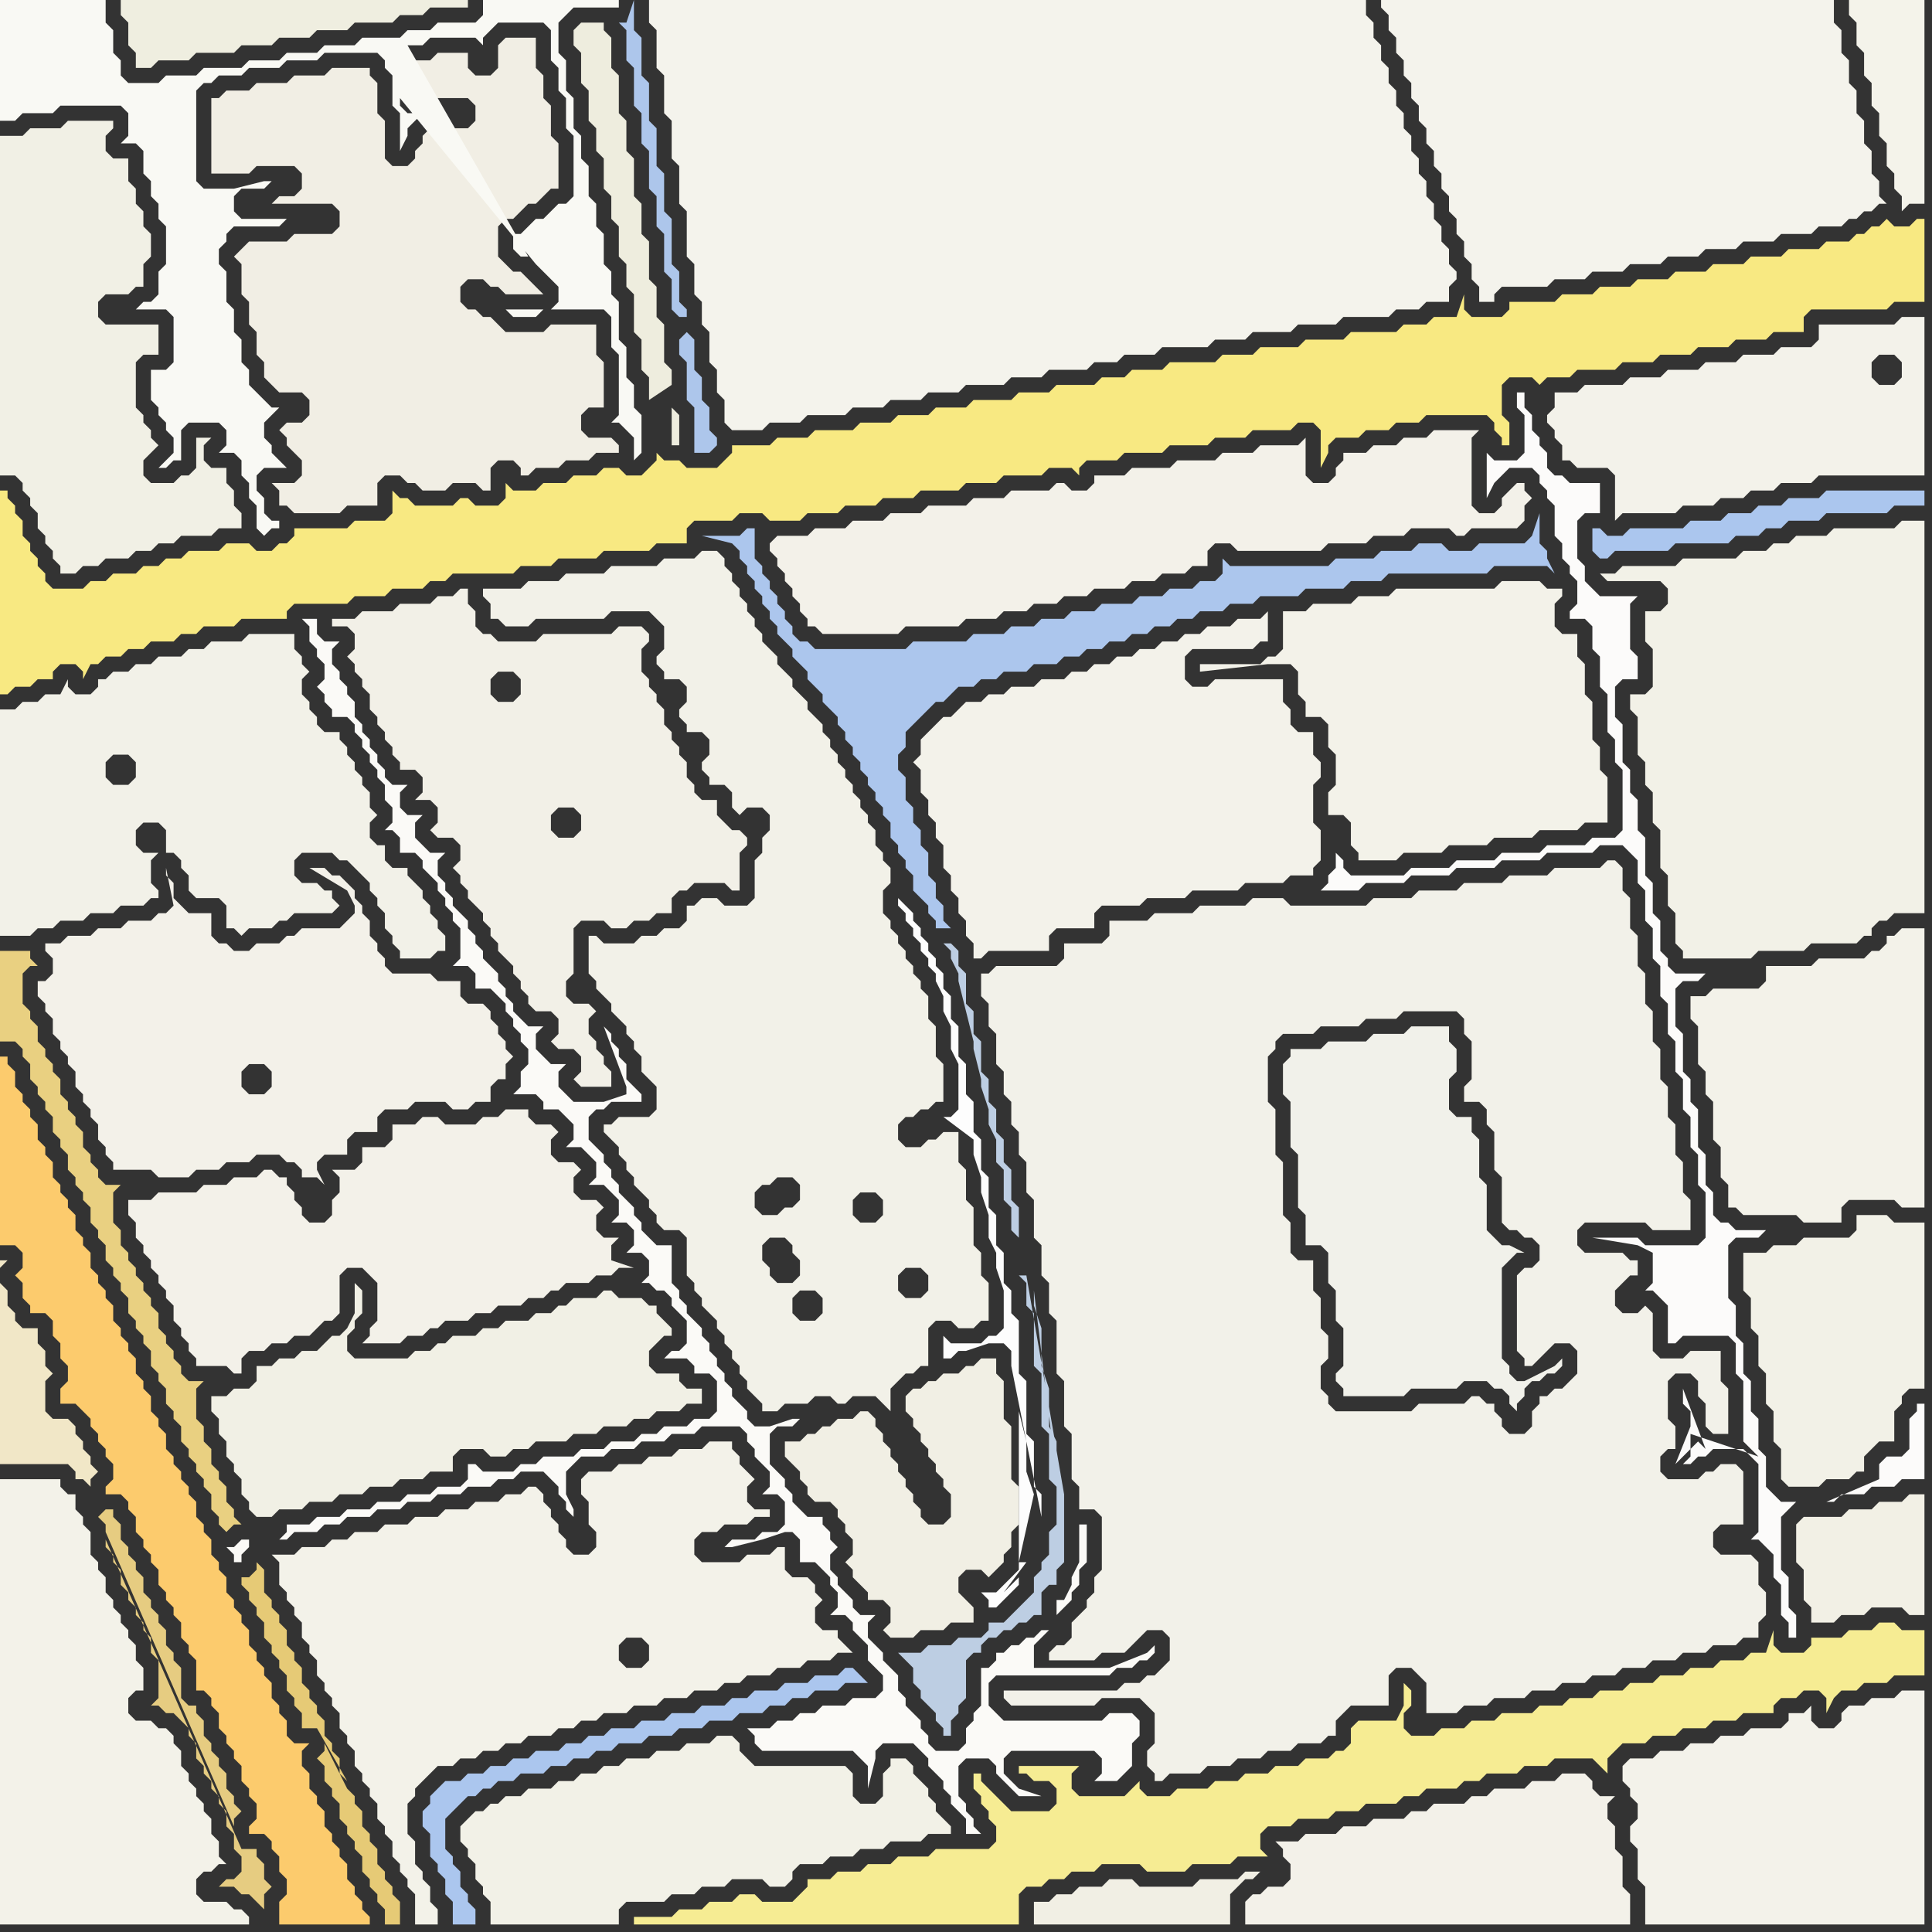 <svg width="256" height="256" xmlns="http://www.w3.org/2000/svg"><rect width="100%" height="100%" fill="#333333" stroke="none"/><script> 
var tempColor;
function hoverPath(evt){
obj = evt.target;
tempColor = obj.getAttribute("fill");
obj.setAttribute("fill","red");
//alert(tempColor);
//obj.setAttribute("stroke","red");}
function recoverPath(evt){
obj = evt.target;
obj.setAttribute("fill", tempColor);
//obj.setAttribute("stroke", tempColor);
}</script><path onmouseover="hoverPath(evt)" onmouseout="recoverPath(evt)" fill="rgb(243,242,233)" d="M  37,208l 0,2 1,1 0,1 1,1 0,1 1,1 0,2 1,1 0,1 1,1 0,2 1,1 0,1 1,1 0,1 1,1 0,2 1,1 0,1 1,1 0,2 1,1 0,1 1,1 0,1 1,1 0,2 1,1 0,1 1,1 0,2 1,1 0,1 1,1 0,1 1,1 0,4 3,0 0,-2 -1,-1 0,-2 -1,-1 0,-1 -1,-1 0,-3 -1,-1 0,-4 1,-1 0,-1 1,-1 1,-1 1,-1 2,0 1,-1 2,0 1,-1 2,0 1,-1 2,0 1,-1 3,0 1,-1 2,0 1,-1 2,0 1,-1 3,0 1,-1 3,0 1,-1 3,0 1,-1 3,0 1,-1 2,0 1,-1 3,0 1,-1 3,0 1,-1 3,0 1,-1 2,0 -1,-1 0,0 -1,-1 0,-1 -2,0 -1,-1 0,-2 1,-1 -1,-1 0,-1 -1,-1 -2,0 -1,-1 0,-3 -1,0 -1,1 -3,0 -1,1 -5,0 -1,-1 0,-2 1,-1 2,0 1,-1 3,0 1,-1 2,0 0,-1 -2,0 -1,-1 0,-2 1,-1 -1,-1 0,0 -1,-1 0,-1 -1,-1 0,-1 -3,0 -1,1 -3,0 -1,1 -3,0 -1,1 -3,0 -1,1 -3,0 -1,1 0,2 1,1 0,3 1,1 0,2 -1,1 -2,0 -1,-1 0,-1 -1,-1 0,-1 -1,-1 0,-1 -1,-1 0,-1 -1,-1 -1,0 -1,1 -2,0 -1,1 -3,0 -1,1 -3,0 -1,1 -3,0 -1,1 -3,0 -1,1 -3,0 -1,1 -2,0 -1,1 -3,0 -1,1 -3,0 1,1 0,1 48,13 -2,0 -1,-1 0,-2 1,-1 2,0 1,1 0,2 -1,1 -48,-13Z"/>
<path onmouseover="hoverPath(evt)" onmouseout="recoverPath(evt)" fill="rgb(243,241,233)" d="M  102,72l 0,1 1,1 0,1 1,1 0,1 1,1 0,1 1,1 0,1 1,1 0,1 1,0 1,1 10,0 1,-1 7,0 1,-1 4,0 1,-1 3,0 1,-1 3,0 1,-1 3,0 1,-1 4,0 1,-1 3,0 1,-1 3,0 1,-1 2,0 0,-2 1,-1 2,0 1,1 11,0 1,-1 5,0 1,-1 4,0 1,-1 5,0 1,1 1,0 1,-1 6,0 1,-1 0,-2 1,-1 -1,-1 0,-1 -1,0 -1,1 -1,1 0,1 -1,1 -2,0 -1,-1 0,-9 1,-1 -6,0 -1,1 -3,0 -1,1 -3,0 -1,1 -3,0 0,1 -1,1 0,1 -1,1 -2,0 -1,-1 0,-5 -1,1 -5,0 -1,1 -4,0 -1,1 -5,0 -1,1 -5,0 -1,1 -4,0 0,1 -1,1 -2,0 -1,-1 -1,0 -1,1 -5,0 -1,1 -4,0 -1,1 -5,0 -1,1 -4,0 -1,1 -4,0 -1,1 -4,0 -1,1 -4,0 -1,1Z"/>
<path onmouseover="hoverPath(evt)" onmouseout="recoverPath(evt)" fill="rgb(243,242,234)" d="M  124,96l 0,0 -1,1 -1,1 0,2 -1,1 1,1 0,3 1,1 0,2 1,1 0,2 1,1 0,3 1,1 0,2 1,1 0,2 1,1 0,2 1,1 0,2 1,0 1,-1 8,0 0,-2 1,-1 5,0 0,-2 1,-1 5,0 1,-1 5,0 1,-1 6,0 1,-1 5,0 1,-1 3,0 0,-1 1,-1 0,-4 -1,-1 0,-5 1,-1 0,-2 -1,-1 0,-3 -2,0 -1,-1 0,-2 -1,-1 0,-3 -9,0 -1,1 -2,0 -1,-1 0,-3 1,-1 8,0 1,-1 1,0 0,-4 -1,1 -3,0 -1,1 -3,0 -1,1 -2,0 -1,1 -2,0 -1,1 -2,0 -1,1 -2,0 -1,1 -2,0 -1,1 -2,0 -1,1 -3,0 -1,1 -3,0 -1,1 -2,0 -1,1 -2,0 -1,1 -1,1 -1,0 -1,1Z"/>
<path onmouseover="hoverPath(evt)" onmouseout="recoverPath(evt)" fill="rgb(242,241,233)" d="M  151,223l -2,0 -1,1 -15,0 0,1 1,1 11,0 1,-1 5,0 1,1 1,1 0,4 -1,1 0,2 1,1 0,1 1,0 1,-1 4,0 1,-1 3,0 1,-1 3,0 1,-1 3,0 1,-1 3,0 1,-1 1,0 0,-2 1,-1 1,-1 5,0 0,-4 1,-1 2,0 1,1 1,1 0,4 4,0 1,-1 3,0 1,-1 4,0 1,-1 3,0 1,-1 3,0 1,-1 3,0 1,-1 3,0 1,-1 3,0 1,-1 3,0 1,-1 3,0 1,-1 2,0 0,-2 1,-1 0,-3 -1,-1 0,-3 -1,-1 -4,0 -1,-1 0,-2 1,-1 3,0 0,-7 -1,-1 -2,0 -1,1 -1,0 -1,1 -4,0 -1,-1 0,-2 1,-1 1,0 0,-3 -1,-1 0,-5 1,-1 2,0 1,1 0,2 1,1 0,3 1,1 2,0 0,-6 -1,-1 0,-4 -4,0 -1,1 -3,0 -1,-1 0,-5 -1,-1 -1,1 -2,0 -1,-1 0,-2 1,-1 1,-1 1,0 0,-2 -1,0 -1,-1 -5,0 -1,-1 0,-2 1,-1 8,0 1,1 5,0 0,-4 -1,-1 0,-4 -1,-1 0,-4 -1,-1 0,-4 -1,-1 0,-4 -1,-1 0,-4 -1,-1 0,-4 -1,-1 0,-4 -1,-1 0,-4 -1,-1 0,-3 -1,-1 -1,0 -1,1 -6,0 -1,1 -5,0 -1,1 -5,0 -1,1 -5,0 -1,1 -5,0 -1,1 -10,0 -1,-1 -4,0 -1,1 -6,0 -1,1 -5,0 -1,1 -5,0 0,2 -1,1 -5,0 0,2 -1,1 -8,0 -1,1 -1,0 0,3 1,1 0,3 1,1 0,4 1,1 0,3 1,1 0,3 1,1 0,3 1,1 0,4 1,1 0,5 1,1 0,4 1,1 0,4 1,1 0,7 1,1 0,6 1,1 0,6 1,1 0,3 2,0 1,1 0,7 -1,1 0,2 -1,1 0,1 -1,1 -1,1 0,2 -1,1 -1,0 -1,1 0,1 6,0 1,-1 3,0 1,-1 1,-1 1,-1 2,0 1,1 0,3 -1,1 -1,1 -1,0 -1,1 38,5 0,0 -38,-5 53,-58 0,2 -1,1 -1,0 -1,1 0,10 1,1 0,1 1,0 1,-1 0,0 1,-1 1,-1 2,0 1,1 0,3 -1,1 -1,1 -1,0 -1,1 -1,0 0,1 -1,1 0,2 -1,1 -2,0 -1,-1 0,-1 -1,-1 0,-1 -1,0 -1,-1 -1,0 -1,1 -6,0 -1,1 -10,0 -1,-1 0,-1 -1,-1 0,-3 1,-1 0,-3 -1,-1 0,-4 -1,-1 0,-4 -2,0 -1,-1 0,-4 -1,-1 0,-7 -1,-1 0,-6 -1,-1 0,-6 1,-1 0,-1 1,-1 4,0 1,-1 5,0 1,-1 4,0 1,-1 7,0 1,1 0,2 1,1 0,5 -1,1 0,2 2,0 1,1 0,2 1,1 0,5 1,1 0,6 1,1 1,0 1,1 1,0 1,1 -53,58Z"/>
<path onmouseover="hoverPath(evt)" onmouseout="recoverPath(evt)" fill="rgb(171,198,238)" d="M  211,72l 0,1 1,1 1,0 1,-1 7,0 1,-1 7,0 1,-1 3,0 1,-1 2,0 1,-1 4,0 1,-1 8,0 1,-1 4,0 0,-2 -13,0 -1,1 -4,0 -1,1 -3,0 -1,1 -3,0 -1,1 -4,0 -1,1 -7,0 -1,1 -2,0 -1,-1 -1,0Z"/>
<path onmouseover="hoverPath(evt)" onmouseout="recoverPath(evt)" fill="rgb(242,241,231)" d="M  231,168l 0,3 1,1 0,4 1,1 0,4 1,1 0,4 1,1 0,4 1,1 0,4 1,1 4,0 1,-1 3,0 1,-1 1,0 0,-2 1,-1 1,-1 2,0 0,-4 1,-1 0,-1 1,-1 2,0 0,-22 -4,0 -1,-1 -4,0 0,2 -1,1 -6,0 -1,1 -3,0 -1,1 -3,0Z"/>
<path onmouseover="hoverPath(evt)" onmouseout="recoverPath(evt)" fill="rgb(242,241,232)" d="M  16,89l -1,0 -1,1 -1,0 0,1 -1,1 -2,0 -1,-1 0,-1 -1,2 -2,0 -1,1 -2,0 -1,1 -2,0 0,30 4,0 1,-1 2,0 1,-1 3,0 1,-1 3,0 1,-1 3,0 1,-1 1,0 0,-1 -1,-1 0,-3 1,-1 -2,0 -1,-1 0,-2 1,-1 2,0 1,1 0,3 1,0 1,1 0,1 1,1 0,2 1,1 3,0 1,1 0,3 1,0 1,1 1,-1 3,0 1,-1 1,0 1,-1 5,0 1,-1 -1,-1 0,-1 -1,0 -1,-1 -2,0 -1,-1 0,-2 1,-1 4,0 1,1 1,0 1,1 1,1 1,1 0,1 1,1 0,1 1,1 0,2 1,1 0,1 1,1 0,1 4,0 1,-1 1,0 0,-2 -1,-1 0,-1 -1,-1 0,-1 -1,-1 0,-1 -1,-1 -1,-1 0,-1 -2,0 -1,-1 0,-2 -1,0 -1,-1 0,-2 1,-1 -1,-1 0,-2 -1,-1 0,-1 -1,-1 0,-1 -1,-1 0,-1 -1,-1 0,-1 -2,0 -1,-1 0,-1 -1,-1 0,-1 -1,-1 0,-2 1,-1 -1,-1 0,-1 -1,-1 0,-2 -6,0 -1,1 -4,0 -1,1 -2,0 -1,1 -3,0 -1,1 -2,0 -1,1 -1,0 1,15 -2,0 -1,-1 0,-2 1,-1 2,0 1,1 0,2 -1,1 -1,-15Z"/>
<path onmouseover="hoverPath(evt)" onmouseout="recoverPath(evt)" fill="rgb(242,241,231)" d="M  62,241l 0,0 -1,1 0,2 1,1 0,1 1,1 0,2 1,1 0,1 1,1 0,3 17,0 0,-2 1,-1 5,0 1,-1 3,0 1,-1 3,0 1,-1 4,0 1,1 2,0 1,-1 0,-1 1,-1 3,0 1,-1 3,0 1,-1 3,0 1,-1 4,0 1,-1 3,0 0,-1 -1,-1 0,0 -1,-1 0,-1 -1,-1 0,-1 -1,-1 -1,-1 0,-1 -1,-1 -2,0 0,1 -1,1 0,3 -1,1 -2,0 -1,-1 0,-3 -1,-1 -12,0 -1,-1 -1,-1 0,-1 -1,-1 -2,0 -1,1 -3,0 -1,1 -3,0 -1,1 -3,0 -1,1 -2,0 -1,1 -2,0 -1,1 -2,0 -1,1 -3,0 -1,1 -2,0 -1,1 -1,0 -1,1 -1,0 -1,1Z"/>
<path onmouseover="hoverPath(evt)" onmouseout="recoverPath(evt)" fill="rgb(243,242,233)" d="M  173,81l -3,0 0,5 -1,1 -1,0 -1,1 -8,0 0,1 9,-1 3,0 1,1 0,3 1,1 0,2 2,0 1,1 0,3 1,1 0,4 -1,1 0,3 2,0 1,1 0,3 1,1 0,1 5,0 1,-1 5,0 1,-1 5,0 1,-1 5,0 1,-1 5,0 1,-1 3,0 0,-6 -1,-1 0,-3 -1,-1 0,-5 -1,-1 0,-4 -1,-1 0,-3 -2,0 -1,-1 0,-3 1,-1 0,-1 -2,0 -1,-1 -5,0 -1,1 -13,0 -1,1 -4,0 -1,1 -5,0 -1,1Z"/>
<path onmouseover="hoverPath(evt)" onmouseout="recoverPath(evt)" fill="rgb(241,241,234)" d="M  171,146l 0,6 1,1 0,7 1,1 0,4 2,0 1,1 0,4 1,1 0,4 1,1 0,5 -1,1 0,1 1,1 0,1 8,0 1,-1 6,0 1,-1 3,0 1,1 1,0 1,1 0,1 1,1 0,-1 1,-1 0,-1 1,-1 1,0 1,-1 1,0 1,-1 0,-1 -1,1 -4,2 -1,0 -1,-1 0,-1 -1,-1 0,-12 1,-1 1,-1 1,0 -2,-1 -1,0 -1,-1 -1,-1 0,-6 -1,-1 0,-5 -1,-1 0,-2 -2,0 -1,-1 0,-4 1,-1 0,-3 -1,-1 0,-2 -5,0 -1,1 -4,0 -1,1 -5,0 -1,1 -4,0 0,1 -1,1 0,4 1,1Z"/>
<path onmouseover="hoverPath(evt)" onmouseout="recoverPath(evt)" fill="rgb(244,243,236)" d="M  188,0l -5,0 0,1 1,1 0,2 1,1 0,2 1,1 0,2 1,1 0,2 1,1 0,2 1,1 0,2 1,1 0,2 1,1 0,2 1,1 0,2 1,1 0,2 1,1 0,2 1,1 0,2 1,1 0,2 2,0 0,-1 1,-1 6,0 1,-1 4,0 1,-1 4,0 1,-1 4,0 1,-1 4,0 1,-1 4,0 1,-1 4,0 1,-1 4,0 1,-1 3,0 1,-1 1,0 1,-1 1,0 1,-1 1,0 -1,-1 0,-2 -1,-1 0,-3 -1,-1 0,-3 -1,-1 0,-3 -1,-1 0,-3 -1,-1 0,-3 -1,-1 0,-3Z"/>
<path onmouseover="hoverPath(evt)" onmouseout="recoverPath(evt)" fill="rgb(243,241,233)" d="M  5,130l 0,2 1,1 0,1 1,1 0,2 1,1 0,1 1,1 0,1 1,1 0,2 1,1 0,1 1,1 0,1 1,1 0,2 1,1 0,1 1,1 0,1 5,0 1,1 4,0 1,-1 3,0 1,-1 3,0 1,-1 3,0 1,1 1,0 1,1 0,1 2,0 1,1 -1,-2 0,-1 1,-1 3,0 0,-2 1,-1 3,0 0,-2 1,-1 3,0 1,-1 4,0 1,1 2,0 1,-1 2,0 0,-2 1,-1 1,0 0,-2 1,-1 -1,-1 0,-1 -1,-1 0,-1 -1,-1 0,-1 -1,-1 -2,0 -1,-1 0,-2 -3,0 -1,-1 -5,0 -1,-1 0,-1 -1,-1 0,-1 -1,-1 0,-2 -1,-1 0,-1 -1,-1 0,-1 -1,-1 -1,-1 -1,0 -1,-1 -2,0 5,3 1,2 0,1 -1,1 -1,1 -5,0 -1,1 -1,0 -1,1 -3,0 -1,1 -2,0 -1,-1 -1,0 -1,-1 0,-3 -3,0 -1,-1 -1,-1 0,-2 -1,-1 0,-1 1,5 -1,1 -1,0 -1,1 -3,0 -1,1 -3,0 -1,1 -3,0 -1,1 -2,0 0,1 1,1 0,2 -1,1 -1,0 30,15 -2,0 -1,-1 0,-2 1,-1 2,0 1,1 0,2 -1,1 -30,-15Z"/>
<path onmouseover="hoverPath(evt)" onmouseout="recoverPath(evt)" fill="rgb(241,238,228)" d="M  32,33l 0,0 -1,1 1,1 0,4 1,1 0,3 1,1 0,3 1,1 0,2 1,1 1,1 3,0 1,1 0,2 -1,1 -2,0 -1,1 1,1 0,1 1,1 1,1 0,2 -1,1 -3,0 1,1 0,2 1,0 1,1 6,0 1,-1 4,0 0,-3 1,-1 2,0 1,1 1,0 1,1 3,0 1,-1 3,0 1,1 1,0 0,-3 1,-1 2,0 1,1 0,1 1,0 1,-1 3,0 1,-1 3,0 1,-1 3,0 0,-1 -1,-1 -3,0 -1,-1 0,-2 1,-1 2,0 0,-6 -1,-1 0,-4 -6,0 -1,1 -5,0 -1,-1 -1,-1 -1,0 -1,-1 -1,0 -1,-1 0,-2 1,-1 2,0 1,1 1,0 1,1 5,0 -1,-1 0,0 -1,-1 -1,-1 -1,0 -1,-1 -1,-1 0,-4 1,-1 1,0 1,-1 1,-1 1,0 1,-1 1,-1 1,0 0,-6 -1,-1 0,-4 -1,-1 0,-3 -1,-1 0,-4 -4,0 -1,1 0,3 -1,1 -2,0 -1,-1 0,-2 -4,0 -1,1 -2,0 -1,1 0,2 1,1 0,1 7,0 1,1 0,2 -1,1 -5,0 -1,1 0,1 -1,1 0,1 -1,1 -2,0 -1,-1 0,-5 -1,-1 0,-4 -1,-1 0,-1 -5,0 -1,1 -4,0 -1,1 -4,0 -1,1 -3,0 -1,1 -1,0 0,10 5,0 1,-1 5,0 1,1 0,2 -1,1 -2,0 -1,1 8,0 1,1 0,2 -1,1 -5,0 -1,1 -5,0 -1,1Z"/>
<path onmouseover="hoverPath(evt)" onmouseout="recoverPath(evt)" fill="rgb(242,240,231)" d="M  46,82l -2,0 0,1 2,0 1,1 0,2 -1,1 1,1 0,1 1,1 0,1 1,1 0,2 1,1 0,1 1,1 0,1 1,1 0,1 1,1 0,1 2,0 1,1 0,2 -1,1 2,0 1,1 0,2 -1,1 1,1 2,0 1,1 0,2 -1,1 1,1 0,1 1,1 0,1 1,1 1,1 0,1 1,1 0,1 1,1 0,1 1,1 1,1 0,1 1,1 0,1 1,1 0,1 1,1 2,0 1,1 0,2 -1,1 1,1 2,0 1,1 0,2 -1,1 1,1 4,0 0,-2 -1,-1 0,-1 -1,-1 0,-1 -1,-1 0,-2 1,-1 -1,-1 -2,0 -1,-1 0,-2 1,-1 0,-6 1,-1 3,0 1,1 2,0 1,-1 2,0 1,-1 2,0 0,-2 1,-1 1,0 1,-1 4,0 1,1 1,0 0,-5 1,-1 0,-1 -1,-1 -1,0 -1,-1 -1,-1 0,-2 -2,0 -1,-1 0,-1 -1,-1 0,-2 -1,-1 0,-1 -1,-1 0,-1 -1,-1 0,-2 -1,-1 0,-1 -1,-1 0,-1 -1,-1 0,-3 1,-1 0,-1 -1,-1 -3,0 -1,1 -9,0 -1,1 -5,0 -1,-1 -1,0 -1,-1 0,-2 -1,-1 0,-2 -1,0 -1,1 -2,0 -1,1 -4,0 -1,1 -4,0 -1,1 -1,0 22,7 1,1 0,2 -1,1 -2,0 -1,-1 0,-2 1,-1 2,0 -22,-7 28,29 -1,-1 0,-2 1,-1 2,0 1,1 0,2 -1,1 -2,0 -28,-29Z"/>
<path onmouseover="hoverPath(evt)" onmouseout="recoverPath(evt)" fill="rgb(239,238,224)" d="M  55,2l 1,0 1,-1 5,0 0,-1 -46,0 0,2 1,1 0,3 1,1 0,2 2,0 1,-1 4,0 1,-1 5,0 1,-1 4,0 1,-1 4,0 1,-1 4,0 1,-1 5,0 1,-1Z"/>
<path onmouseover="hoverPath(evt)" onmouseout="recoverPath(evt)" fill="rgb(242,241,232)" d="M  83,154l 0,1 1,1 0,1 1,1 1,1 0,1 1,1 0,1 1,1 2,0 1,1 0,5 1,1 0,1 1,1 0,1 1,1 1,1 0,1 1,1 0,1 1,1 0,1 1,1 0,1 1,1 0,1 1,1 1,1 0,1 2,0 1,-1 3,0 1,-1 2,0 1,1 1,0 1,-1 3,0 1,1 1,1 0,-3 1,-1 1,-1 1,0 1,-1 1,0 0,-5 1,-1 2,0 1,1 2,0 1,-1 1,0 0,-5 -1,-1 0,-3 -1,-1 0,-5 -1,-1 0,-4 -1,-1 0,-4 -2,0 -1,1 -1,0 -1,1 -2,0 -1,-1 0,-2 1,-1 1,0 1,-1 1,0 1,-1 1,0 0,-5 -1,-1 0,-4 -1,-1 0,-3 -1,-1 0,-1 -1,-1 0,-1 -1,-1 0,-1 -1,-1 0,-1 -1,-1 0,-1 -1,-1 0,-3 1,-1 0,-2 -1,-1 0,-1 -1,-1 0,-2 -1,-1 0,-1 -1,-1 0,-1 -1,-1 0,-1 -1,-1 0,-1 -1,-1 0,-1 -1,-1 0,-1 -1,-1 0,-1 -1,-1 -1,-1 0,-1 -1,-1 -1,-1 0,-1 -1,-1 -1,-1 0,-1 -1,-1 -1,-1 0,-1 -1,-1 0,-1 -1,-1 0,-1 -1,-1 0,-1 -1,-1 0,-1 -1,-1 0,-1 -1,-1 -2,0 -1,1 -4,0 -1,1 -6,0 -1,1 -5,0 -1,1 -4,0 -1,1 -5,0 0,1 1,1 0,2 1,0 1,1 3,0 1,-1 9,0 1,-1 5,0 1,1 1,1 0,3 -1,1 0,1 1,1 0,1 2,0 1,1 0,2 -1,1 0,1 1,1 0,1 2,0 1,1 0,2 -1,1 0,1 1,1 0,1 2,0 1,1 0,2 1,1 1,-1 2,0 1,1 0,2 -1,1 0,2 -1,1 0,5 -1,1 -3,0 -1,-1 -2,0 -1,1 -1,0 0,2 -1,1 -2,0 -1,1 -2,0 -1,1 -4,0 -1,-1 -1,0 0,5 1,1 0,1 1,1 1,1 0,1 1,1 1,1 0,1 1,1 0,1 1,1 0,2 1,1 1,1 0,3 -1,1 -4,0 -1,1 -1,0 0,1 1,1 0,0 1,1 0,1 1,1 39,18 -2,0 -1,-1 0,-2 1,-1 2,0 1,1 0,2 -1,1 -39,-18 33,4 1,1 0,2 -1,1 -2,0 -1,-1 0,-2 1,-1 2,0 -33,-4 22,20 0,-2 1,-1 2,0 1,1 0,2 -1,1 -2,0 -1,-1 -22,-20 22,16 -2,0 -1,-1 0,-1 -1,-1 0,-2 1,-1 2,0 1,1 0,1 1,1 0,2 -1,1 -22,-16 20,7 -2,0 -1,-1 0,-2 1,-1 1,0 1,-1 2,0 1,1 0,2 -1,1 -1,0 -1,1 -20,-7Z"/>
<path onmouseover="hoverPath(evt)" onmouseout="recoverPath(evt)" fill="rgb(243,242,234)" d="M  218,250l 0,5 37,0 0,-31 -3,0 -1,1 -3,0 -1,1 -2,0 -1,1 0,1 -1,1 -2,0 -1,-1 0,-2 -1,1 -2,0 0,1 -1,1 -4,0 -1,1 -3,0 -1,1 -3,0 -1,1 -3,0 -1,1 -3,0 -1,1 0,2 1,1 0,1 1,1 0,2 -1,1 0,2 1,1 0,4 1,1Z"/>
<path onmouseover="hoverPath(evt)" onmouseout="recoverPath(evt)" fill="rgb(248,233,130)" d="M  0,83l 0,9 1,0 1,-1 2,0 1,-1 2,0 0,-1 1,-1 2,0 1,1 0,1 1,-2 1,0 1,-1 2,0 1,-1 2,0 1,-1 3,0 1,-1 2,0 1,-1 4,0 1,-1 6,0 0,-1 1,-1 7,0 1,-1 4,0 1,-1 4,0 1,-1 2,0 1,-1 8,0 1,-1 4,0 1,-1 5,0 1,-1 6,0 1,-1 4,0 0,-2 1,-1 5,0 1,-1 3,0 1,1 4,0 1,-1 4,0 1,-1 4,0 1,-1 4,0 1,-1 5,0 1,-1 4,0 1,-1 5,0 1,-1 3,0 1,1 0,-1 1,-1 4,0 1,-1 5,0 1,-1 5,0 1,-1 4,0 1,-1 5,0 1,-1 2,0 1,1 0,5 1,-2 0,-1 1,-1 3,0 1,-1 3,0 1,-1 3,0 1,-1 8,0 1,1 0,1 1,1 0,1 1,0 0,-3 -1,-1 0,-4 1,-1 3,0 1,1 0,0 1,-1 3,0 1,-1 5,0 1,-1 4,0 1,-1 4,0 1,-1 4,0 1,-1 4,0 1,-1 4,0 0,-2 1,-1 10,0 1,-1 4,0 0,-11 -1,0 -1,1 -2,0 -1,-1 -1,1 -1,0 -1,1 -1,0 -1,1 -3,0 -1,1 -4,0 -1,1 -4,0 -1,1 -4,0 -1,1 -4,0 -1,1 -4,0 -1,1 -4,0 -1,1 -4,0 -1,1 -6,0 0,1 -1,1 -4,0 -1,-1 0,-2 -1,3 -3,0 -1,1 -3,0 -1,1 -6,0 -1,1 -5,0 -1,1 -5,0 -1,1 -4,0 -1,1 -6,0 -1,1 -4,0 -1,1 -3,0 -1,1 -5,0 -1,1 -4,0 -1,1 -5,0 -1,1 -4,0 -1,1 -4,0 -1,1 -4,0 -1,1 -5,0 -1,1 -4,0 -1,1 -5,0 0,1 -2,2 -4,0 -1,-1 -2,0 -1,-1 0,1 -2,2 -2,0 -1,-1 -2,0 -1,1 -3,0 -1,1 -3,0 -1,1 -3,0 -1,-1 0,2 -1,1 -3,0 -1,-1 -1,0 -1,1 -5,0 -1,-1 -1,0 -1,-1 0,3 -1,1 -4,0 -1,1 -7,0 0,1 -1,1 -1,0 -1,1 -2,0 -1,-1 -3,0 -1,1 -4,0 -1,1 -2,0 -1,1 -2,0 -1,1 -3,0 -1,1 -2,0 -1,1 -4,0 -1,-1 0,-1 -1,-1 0,-1 -1,-1 0,-1 -1,-1 0,-2 -1,-1 0,-1 -1,-1 0,-1 -1,0Z"/>
<path onmouseover="hoverPath(evt)" onmouseout="recoverPath(evt)" fill="rgb(241,240,229)" d="M  28,187l 1,1 0,2 1,1 0,2 1,1 0,1 1,1 0,2 1,1 0,1 1,1 2,0 1,-1 3,0 1,-1 3,0 1,-1 3,0 1,-1 3,0 1,-1 3,0 1,-1 3,0 0,-2 1,-1 3,0 1,1 2,0 1,-1 2,0 1,-1 4,0 1,-1 3,0 1,-1 3,0 1,-1 2,0 1,-1 3,0 1,-1 2,0 0,-2 -2,0 -1,-1 0,-1 -3,0 -1,-1 0,-2 1,-1 1,-1 1,0 0,-1 -1,-1 0,0 -1,-1 0,-1 -1,0 -1,-1 -3,0 -1,-1 -1,0 -1,1 -3,0 -1,1 -1,0 -1,1 -2,0 -1,1 -3,0 -1,1 -2,0 -1,1 -3,0 -1,1 -1,0 -1,1 -2,0 -1,1 -7,0 -1,-1 0,-2 1,-1 0,-1 1,-1 0,-3 -1,-1 0,4 -1,2 -1,1 -1,0 -1,1 -1,1 -2,0 -1,1 -2,0 -1,1 -2,0 0,2 -1,1 -2,0 -1,1 -2,0Z"/>
<path onmouseover="hoverPath(evt)" onmouseout="recoverPath(evt)" fill="rgb(243,241,233)" d="M  45,155l -1,0 1,1 0,2 -1,1 0,2 -1,1 -2,0 -1,-1 0,-1 -1,-1 0,-1 -1,-1 0,-1 -1,0 -1,-1 -1,0 -1,1 -3,0 -1,1 -3,0 -1,1 -5,0 -1,1 -3,0 0,2 1,1 0,2 1,1 0,1 1,1 0,1 1,1 0,1 1,1 0,1 1,1 0,2 1,1 0,1 1,1 0,1 1,1 0,1 4,0 1,1 1,0 0,-2 1,-1 2,0 1,-1 2,0 1,-1 2,0 1,-1 1,-1 1,0 1,-1 0,-5 1,-1 2,0 1,1 1,1 0,5 -1,1 0,1 -1,1 5,0 1,-1 2,0 1,-1 1,0 1,-1 3,0 1,-1 2,0 1,-1 3,0 1,-1 2,0 1,-1 1,0 1,-1 3,0 1,-1 2,0 1,-1 2,0 -3,-1 0,-2 1,-1 -2,0 -1,-1 0,-2 1,-1 -1,-1 -2,0 -1,-1 0,-2 1,-1 -1,-1 -2,0 -1,-1 0,-2 1,-1 -1,-1 -2,0 -1,-1 0,-1 -3,0 -1,1 -2,0 -1,1 -4,0 -1,-1 -2,0 -1,1 -3,0 0,2 -1,1 -3,0 0,2 -1,1Z"/>
<path onmouseover="hoverPath(evt)" onmouseout="recoverPath(evt)" fill="rgb(249,249,244)" d="M  71,35l 0,0 1,1 1,1 1,1 0,2 -1,1 7,0 1,1 0,4 1,1 0,8 -1,1 1,0 1,1 1,1 0,3 1,-1 0,-5 -1,-1 0,-3 -1,-1 0,-4 -1,-1 0,-5 -1,-1 0,-3 -1,-1 0,-4 -1,-1 0,-3 -1,-1 0,-4 -1,-1 0,-3 -1,-1 0,-4 -1,-1 0,-4 -1,-1 0,-4 1,-1 1,-1 6,0 0,-1 -18,0 0,2 -1,1 -5,0 -1,1 -3,0 -1,1 -5,0 -1,1 -4,0 -1,1 -4,0 -1,1 -4,0 -1,1 -5,0 -1,1 -4,0 -1,1 -4,0 -1,-1 0,-2 -1,-1 0,-3 -1,-1 0,-3 -14,0 0,16 2,0 1,-1 4,0 1,-1 8,0 1,1 0,3 -1,1 2,0 1,1 0,3 1,1 0,2 1,1 0,2 1,1 0,5 -1,1 0,3 -1,1 -1,0 -1,1 4,0 1,1 0,6 -1,1 -2,0 0,4 1,1 0,1 1,1 0,1 1,1 0,2 -1,1 -1,1 1,0 1,-1 1,0 0,-4 1,-1 4,0 1,1 0,2 -1,1 2,0 1,1 0,2 1,1 0,2 1,1 0,3 1,1 1,-1 1,0 0,-1 -1,0 -1,-1 0,-2 -1,-1 0,-2 1,-1 3,0 -1,-1 0,0 -1,-1 0,-1 -1,-1 0,-2 1,-1 1,-1 -1,0 -1,-1 -1,-1 -1,-1 0,-2 -1,-1 0,-3 -1,-1 0,-3 -1,-1 0,-4 -1,-1 0,-2 1,-1 0,-1 1,-1 6,0 1,-1 -6,0 -1,-1 0,-2 1,-1 3,0 1,-1 -1,0 -4,1 -4,0 -1,-1 0,-12 1,-1 1,0 1,-1 3,0 1,-1 4,0 1,-1 4,0 1,-1 7,0 1,1 0,1 1,1 0,4 1,1 0,5 1,-2 0,-1 1,-1 1,-1 -2,0 -1,-1 0,-1 18,22 -17,-29 2,0 1,-1 6,0 1,1 0,-1 1,-1 1,-1 6,0 1,1 0,4 1,1 0,3 1,1 0,4 1,1 0,8 -1,1 -1,0 -1,1 -1,1 -1,0 -1,1 -1,1 -1,0 0,2 1,1 1,0 -16,-28 17,29 -18,-28 0,0 18,28 1,6 -5,0 1,1 3,0 1,-1 -1,-6Z"/>
<path onmouseover="hoverPath(evt)" onmouseout="recoverPath(evt)" fill="rgb(244,243,236)" d="M  87,4l 0,5 1,1 0,5 1,1 0,5 1,1 0,5 1,1 0,6 1,1 0,4 1,1 0,3 1,1 0,4 1,1 0,3 1,1 0,3 1,1 4,0 1,-1 4,0 1,-1 5,0 1,-1 4,0 1,-1 4,0 1,-1 4,0 1,-1 5,0 1,-1 4,0 1,-1 5,0 1,-1 3,0 1,-1 4,0 1,-1 6,0 1,-1 4,0 1,-1 5,0 1,-1 5,0 1,-1 6,0 1,-1 3,0 1,-1 3,0 0,-2 1,-1 0,-1 -1,-1 0,-2 -1,-1 0,-2 -1,-1 0,-2 -1,-1 0,-2 -1,-1 0,-2 -1,-1 0,-2 -1,-1 0,-2 -1,-1 0,-2 -1,-1 0,-2 -1,-1 0,-2 -1,-1 0,-2 -1,-1 0,-2 -95,0 0,3 1,1Z"/>
<path onmouseover="hoverPath(evt)" onmouseout="recoverPath(evt)" fill="rgb(244,243,234)" d="M  248,11l 0,3 1,1 0,3 1,1 0,3 1,1 0,2 1,1 0,2 1,-1 2,0 0,-27 -10,0 0,2 1,1 0,3 1,1 0,3 1,1Z"/>
<path onmouseover="hoverPath(evt)" onmouseout="recoverPath(evt)" fill="rgb(230,204,129)" d="M  14,204l 0,1 1,1 0,1 1,1 0,2 1,1 0,1 1,1 0,1 1,1 0,1 1,1 0,2 1,1 0,5 -1,1 1,0 1,1 1,0 1,1 1,1 0,1 1,1 0,2 1,1 0,1 1,1 0,1 1,1 0,1 1,1 0,2 1,1 0,2 1,1 0,2 -1,1 -1,0 -1,1 2,0 1,1 1,0 2,2 0,-2 1,-1 -1,-1 0,-2 -1,-1 0,-1 -2,0 -18,-41 17,38 0,-1 1,-1 -1,-1 0,-1 -1,-1 0,-2 -1,-1 0,-1 -1,-1 0,-1 -1,-1 0,-2 -1,-1 0,-1 -1,0 -1,-1 0,-4 -1,-1 0,-1 -1,-1 0,-2 -1,-1 0,-1 -1,-1 0,-1 -1,-1 0,-2 -1,-1 0,-1 -1,-1 0,-1 -1,-1 0,-2 -1,-1 0,-1 -1,0 -1,1 1,1 0,1 17,39 -17,-38Z"/>
<path onmouseover="hoverPath(evt)" onmouseout="recoverPath(evt)" fill="rgb(251,250,247)" d="M  33,204l -1,0 -1,1 -1,0 1,1 0,1 1,0 0,-1 1,-1 0,-1 5,0 1,-1 3,0 1,-1 2,0 1,-1 3,0 1,-1 3,0 1,-1 3,0 1,-1 3,0 1,-1 3,0 1,-1 2,0 1,-1 3,0 1,1 1,1 0,1 1,1 0,1 1,1 0,-1 -1,-2 0,-3 1,-1 1,-1 3,0 1,-1 3,0 1,-1 3,0 1,-1 3,0 1,-1 5,0 1,1 0,1 1,1 0,1 1,1 1,1 0,2 -1,1 2,0 1,1 0,3 -1,1 -2,0 -1,1 -3,0 -1,1 1,0 4,-1 3,-1 1,0 1,1 0,3 2,0 1,1 1,1 0,1 1,1 0,2 -1,1 2,0 1,1 0,1 1,1 1,1 0,2 1,1 1,1 0,2 -1,1 -3,0 -1,1 -3,0 -1,1 -2,0 -1,1 -2,0 -1,1 -3,0 1,1 0,1 1,1 12,0 1,1 1,1 0,3 1,-4 0,-1 1,-1 4,0 1,1 1,1 0,1 1,1 1,1 0,1 1,1 0,1 1,1 1,1 0,2 2,0 -1,-1 0,-1 -1,-1 0,-1 -1,-1 0,-4 1,-1 3,0 1,1 0,1 1,1 1,1 1,1 3,0 -3,-1 -2,-2 0,-2 1,-1 11,0 1,1 0,2 -1,1 3,0 1,-1 0,0 1,-1 0,-3 1,-1 0,-2 -1,-1 -3,0 -1,1 -13,0 -1,-1 -1,-1 0,-3 1,-1 15,0 1,-1 2,0 1,-1 1,0 1,-1 0,-1 -1,1 -5,2 -10,0 0,-3 1,-1 1,-1 -1,0 -1,1 -1,0 -1,1 -1,0 -1,1 -1,0 0,1 -1,1 -1,0 0,5 -1,1 0,1 -1,1 0,2 -1,1 -3,0 -1,-1 0,-1 -1,-1 0,-1 -1,-1 -1,-1 0,-1 -1,-1 0,-2 -1,-1 -1,-1 0,-1 -1,-1 -1,-1 0,-2 1,-1 -2,0 -1,-1 0,-1 -1,-1 -1,-1 0,-1 -1,-1 0,-2 1,-1 -1,-1 0,-1 -1,-1 0,-1 -2,0 -1,-1 -1,-1 0,-1 -1,-1 0,-1 -1,-1 -1,-1 0,-4 1,-1 2,0 1,-1 -1,0 -3,1 -2,0 -1,-1 0,-1 -1,-1 -1,-1 0,-1 -1,-1 0,-1 -1,-1 0,-1 -1,-1 0,-1 -1,-1 0,-1 -1,-1 -1,-1 0,-1 -1,-1 0,-1 -1,-1 0,-5 -2,0 -1,-1 -1,-1 0,-1 -1,-1 0,-1 -1,-1 -1,-1 0,-1 -1,-1 0,-1 -1,-1 0,-1 -1,-1 -1,-1 0,-3 1,-1 1,0 1,-1 4,0 0,-1 -1,-1 0,0 -1,-1 0,-2 -1,-1 0,-1 -1,-1 0,-1 -1,-1 3,8 0,1 -3,1 -4,0 -1,-1 -1,-1 0,-2 1,-1 -2,0 -1,-1 -1,-1 0,-2 1,-1 -2,0 -1,-1 -1,-1 0,-1 -1,-1 0,-1 -1,-1 0,-1 -1,-1 -1,-1 0,-1 -1,-1 0,-1 -1,-1 0,-1 -1,-1 -1,-1 0,-1 -1,-1 0,-1 -1,-1 0,-2 1,-1 -2,0 -1,-1 -1,-1 0,-2 1,-1 -2,0 -1,-1 0,-2 1,-1 -2,0 -1,-1 0,-1 -1,-1 0,-1 -1,-1 0,-1 -1,-1 0,-1 -1,-1 0,-2 -1,-1 0,-1 -1,-1 0,-1 -1,-1 0,-2 1,-1 -2,0 -1,-1 0,-2 -2,0 1,1 0,2 1,1 0,1 1,1 0,2 -1,1 1,1 0,1 1,1 0,1 2,0 1,1 0,1 1,1 0,1 1,1 0,1 1,1 0,1 1,1 0,2 1,1 0,2 -1,1 1,0 1,1 0,2 2,0 1,1 0,1 1,1 1,1 0,1 1,1 0,1 1,1 0,1 1,1 0,4 -1,1 2,0 1,1 0,2 2,0 1,1 1,1 0,1 1,1 0,1 1,1 0,1 1,1 0,2 -1,1 0,2 -1,1 3,0 1,1 0,1 2,0 1,1 1,1 0,2 -1,1 2,0 1,1 1,1 0,2 -1,1 2,0 1,1 1,1 0,2 -1,1 2,0 1,1 0,2 -1,1 2,0 1,1 0,2 -1,1 1,0 1,1 1,0 1,1 0,1 1,1 1,1 0,3 -1,1 -1,0 -1,1 3,0 1,1 0,1 2,0 1,1 0,4 -1,1 -2,0 -1,1 -3,0 -1,1 -2,0 -1,1 -3,0 -1,1 -3,0 -1,1 -4,0 -1,1 -2,0 -1,1 -4,0 -1,-1 -1,0 0,2 -1,1 -3,0 -1,1 -3,0 -1,1 -3,0 -1,1 -3,0 -1,1 -3,0 -1,1 -3,0 0,1 -1,1 -4,0 107,11 0,-1 1,-1 0,0 1,-1 0,-1 1,-1 0,-2 1,-1 0,-5 -1,0 0,5 -1,2 0,1 -1,2 -1,0 0,3 -107,-11Z"/>
<path onmouseover="hoverPath(evt)" onmouseout="recoverPath(evt)" fill="rgb(230,202,118)" d="M  46,236l 0,0 -1,-1 0,-2 -1,-1 0,-1 -1,-1 0,-2 -1,-1 0,-1 -1,-1 0,-1 -1,-1 0,-2 -1,-1 0,-1 -1,-1 0,-2 -1,-1 0,-1 -1,-1 0,-1 -1,-1 0,-3 -1,-1 0,1 -1,1 -1,0 0,1 1,1 0,1 1,1 0,1 1,1 0,2 1,1 0,1 1,1 0,1 1,1 0,2 1,1 0,1 1,1 0,2 2,0 4,7 -3,-5 0,1 -1,1 1,1 0,2 1,1 0,1 1,1 0,2 1,1 0,1 1,1 0,1 1,1 0,2 1,1 0,1 1,1 0,1 1,1 0,2 2,0 0,-3 -1,-1 0,-1 -1,-1 0,-1 -1,-1 0,-2 -1,-1 0,-1 -1,-1 0,-2 -1,-1 0,-1 -1,-1 -3,-6 3,5Z"/>
<path onmouseover="hoverPath(evt)" onmouseout="recoverPath(evt)" fill="rgb(241,239,228)" d="M  115,212l 2,0 1,1 0,2 -1,1 1,1 3,0 1,-1 3,0 1,-1 3,0 0,-2 -1,-1 -1,-1 0,-2 1,-1 2,0 1,1 1,-1 1,-1 0,-1 1,-1 0,-2 1,-1 0,-5 -1,-1 0,-7 -1,-1 0,-5 -1,-1 0,-2 -2,0 -1,1 -1,0 -1,1 -2,0 -1,1 -1,0 -1,1 -1,0 -1,1 0,2 1,1 0,1 1,1 0,1 1,1 0,1 1,1 0,1 1,1 0,1 1,1 0,3 -1,1 -2,0 -1,-1 0,-1 -1,-1 0,-1 -1,-1 0,-1 -1,-1 0,-1 -1,-1 0,-1 -1,-1 0,-1 -1,-1 0,-1 -1,-1 -1,0 -1,1 -2,0 -1,1 -1,0 -1,1 -1,0 -1,1 -2,0 0,2 1,1 0,0 1,1 0,1 1,1 0,1 1,1 2,0 1,1 0,1 1,1 0,1 1,1 0,2 -1,1 1,1 0,1 1,1 1,1Z"/>
<path onmouseover="hoverPath(evt)" onmouseout="recoverPath(evt)" fill="rgb(189,206,227)" d="M  135,164l 0,-4 -1,-1 0,-4 -1,-1 0,-3 -1,-1 0,-3 -1,-1 0,-3 -1,-1 0,-4 -1,-1 0,-3 -1,-1 0,-4 -1,-1 0,-2 -1,-1 -1,0 1,1 0,1 1,2 0,1 1,4 1,4 0,1 1,4 0,1 1,3 0,2 1,2 0,3 1,1 0,4 1,1 0,3 1,1 1,5 -1,0 1,1 0,3 1,1 0,7 1,1 0,7 1,1 0,6 1,1 0,5 -1,1 0,3 -1,1 0,1 -1,1 0,2 -1,1 -1,1 -1,1 -1,1 -2,0 0,1 -1,1 -3,0 -1,1 -3,0 -1,1 -3,0 1,1 0,0 1,1 0,2 1,1 0,1 1,1 1,1 0,1 1,1 0,1 1,0 0,-2 1,-1 0,-1 1,-1 0,-5 1,-1 1,0 0,-1 1,-1 1,0 1,-1 1,0 1,-1 1,0 1,-1 1,0 0,-3 1,-1 1,0 0,-2 1,-1 0,-9 -5,-29 -1,-5 5,32 0,-5 -1,-2 0,-5 -1,-3 0,-5 -1,-3 0,-2 3,25 -5,-32Z"/>
<path onmouseover="hoverPath(evt)" onmouseout="recoverPath(evt)" fill="rgb(243,241,233)" d="M  191,255l 25,0 0,-4 -1,-1 0,-4 -1,-1 0,-3 -1,-1 0,-2 1,-1 -2,0 -1,-1 0,-1 -1,-1 -3,0 -1,1 -3,0 -1,1 -4,0 -1,1 -2,0 -1,1 -4,0 -1,1 -2,0 -1,1 -4,0 -1,1 -3,0 -1,1 -4,0 -1,1 -3,0 1,1 0,1 1,1 0,2 -1,1 -2,0 -1,1 -1,0 -1,1 0,3Z"/>
<path onmouseover="hoverPath(evt)" onmouseout="recoverPath(evt)" fill="rgb(243,242,234)" d="M  208,52l -2,0 0,2 -1,1 0,1 1,1 0,1 1,1 0,2 1,0 1,1 4,0 1,1 0,6 1,-1 7,0 1,-1 4,0 1,-1 3,0 1,-1 3,0 1,-1 4,0 1,-1 14,0 0,-21 -3,0 -1,1 -10,0 0,2 -1,1 -4,0 -1,1 -4,0 -1,1 -4,0 -1,1 -4,0 -1,1 -4,0 -1,1 -5,0 -1,1 -1,0 44,-4 0,2 -1,1 -2,0 -1,-1 0,-2 1,-1 2,0 1,1 -44,4Z"/>
<path onmouseover="hoverPath(evt)" onmouseout="recoverPath(evt)" fill="rgb(242,241,231)" d="M  218,101l 0,3 1,1 0,4 1,1 0,5 1,1 0,4 1,1 0,4 1,1 0,1 9,0 1,-1 6,0 1,-1 6,0 1,-1 1,0 0,-1 1,-1 1,0 1,-1 4,0 0,-52 -3,0 -1,1 -8,0 -1,1 -4,0 -1,1 -2,0 -1,1 -3,0 -1,1 -7,0 -1,1 -7,0 -1,1 -2,0 1,1 7,0 1,1 0,2 -1,1 -2,0 0,4 1,1 0,5 -1,1 -2,0 0,2 1,1 0,5 1,1Z"/>
<path onmouseover="hoverPath(evt)" onmouseout="recoverPath(evt)" fill="rgb(252,203,109)" d="M  1,141l 0,-1 -1,0 0,25 2,0 1,1 0,2 -1,1 1,1 0,2 1,1 0,1 2,0 1,1 0,2 1,1 0,2 1,1 0,2 -1,1 0,2 2,0 1,1 1,1 0,1 1,1 0,1 1,1 0,1 1,1 0,2 -1,1 0,1 2,0 1,1 0,1 1,1 0,2 1,1 0,1 1,1 0,1 1,1 0,2 1,1 0,1 1,1 0,1 1,1 0,2 1,1 0,1 1,1 0,4 1,0 1,1 0,1 1,1 0,2 1,1 0,1 1,1 0,1 1,1 0,2 1,1 0,1 1,1 0,2 -1,1 0,1 2,0 1,1 0,1 1,1 0,2 1,1 0,2 -1,1 0,3 12,0 0,-1 -1,-1 0,-1 -1,-1 0,-1 -1,-1 0,-2 -1,-1 0,-1 -1,-1 0,-1 -1,-1 0,-2 -1,-1 0,-1 -1,-1 0,-2 -1,-1 0,-2 1,-1 -2,0 -1,-1 0,-2 -1,-1 0,-1 -1,-1 0,-2 -1,-1 0,-1 -1,-1 0,-1 -1,-1 0,-2 -1,-1 0,-1 -1,-1 0,-1 -1,-1 0,-2 -1,-1 0,-1 -1,-1 0,-2 -1,-1 0,-1 -1,-1 0,-2 -1,-1 0,-1 -1,-1 0,-1 -1,-1 0,-1 -1,-1 0,-2 -1,-1 0,-1 -1,-1 0,-2 -1,-1 0,-1 -1,-1 0,-2 -1,-1 0,-1 -1,-1 0,-1 -1,-1 0,-2 -1,-1 0,-1 -1,-1 0,-1 -1,-1 0,-2 -1,-1 0,-1 -1,-1 0,-2 -1,-1 0,-1 -1,-1 0,-1 -1,-1 0,-2 -1,-1 0,-1 -1,-1 0,-2 -1,-1 0,-1 -1,-1 0,-1 -1,-1 0,-2 -1,-1Z"/>
<path onmouseover="hoverPath(evt)" onmouseout="recoverPath(evt)" fill="rgb(243,242,233)" d="M  0,237l 0,18 33,0 0,-1 -1,-1 -1,0 -1,-1 -3,0 -1,-1 0,-2 1,-1 1,0 1,-1 1,0 -1,-1 0,-2 -1,-1 0,-2 -1,-1 0,-1 -1,-1 0,-1 -1,-1 0,-1 -1,-1 0,-2 -1,-1 0,-1 -1,-1 -1,0 -1,-1 -2,0 -1,-1 0,-2 1,-1 1,0 0,-3 -1,-1 0,-2 -1,-1 0,-1 -1,-1 0,-1 -1,-1 0,-1 -1,-1 0,-2 -1,-1 0,-1 -1,-1 0,-3 -1,-1 0,-1 -1,-1 0,-2 -1,0 -1,-1 0,-1 -8,0Z"/>
<path onmouseover="hoverPath(evt)" onmouseout="recoverPath(evt)" fill="rgb(233,208,129)" d="M  10,157l 1,1 0,1 1,1 0,2 1,1 0,1 1,1 0,2 1,1 0,1 1,1 0,1 1,1 0,2 1,1 0,1 1,1 0,1 1,1 0,2 1,1 0,1 1,1 0,2 1,1 0,1 1,1 0,2 1,1 0,1 1,1 0,1 1,1 0,1 1,1 0,2 1,1 0,1 1,1 1,-1 1,0 -1,-1 0,-1 -1,-1 0,-2 -1,-1 0,-1 -1,-1 0,-2 -1,-1 0,-2 -1,-1 0,-4 1,-1 -2,0 -1,-1 0,-1 -1,-1 0,-1 -1,-1 0,-1 -1,-1 0,-2 -1,-1 0,-1 -1,-1 0,-1 -1,-1 0,-1 -1,-1 0,-1 -1,-1 0,-2 -1,-1 0,-4 1,-1 -2,0 -1,-1 0,-1 -1,-1 0,-1 -1,-1 0,-2 -1,-1 0,-1 -1,-1 0,-1 -1,-1 0,-2 -1,-1 0,-1 -1,-1 0,-1 -1,-1 0,-2 -1,-1 0,-1 -1,-1 0,-4 1,-1 1,0 -1,-1 0,-1 -4,0 0,12 2,0 1,1 0,1 1,1 0,2 1,1 0,1 1,1 0,1 1,1 0,2 1,1 0,1 1,1 0,2 1,1Z"/>
<path onmouseover="hoverPath(evt)" onmouseout="recoverPath(evt)" fill="rgb(171,198,238)" d="M  58,237l 0,0 -1,1 0,1 -1,1 0,2 1,1 0,3 1,1 0,1 1,1 0,2 1,1 0,3 3,0 0,-2 -1,-1 0,-1 -1,-1 0,-2 -1,-1 0,-1 -1,-1 0,-4 1,-1 1,-1 1,-1 1,0 1,-1 1,0 1,-1 2,0 1,-1 3,0 1,-1 2,0 1,-1 2,0 1,-1 2,0 1,-1 3,0 1,-1 3,0 1,-1 3,0 1,-1 3,0 1,-1 3,0 1,-1 2,0 1,-1 2,0 1,-1 3,0 1,-1 3,0 -1,-1 0,0 -1,-1 -1,0 -1,1 -3,0 -1,1 -3,0 -1,1 -3,0 -1,1 -2,0 -1,1 -3,0 -1,1 -3,0 -1,1 -3,0 -1,1 -3,0 -1,1 -2,0 -1,1 -2,0 -1,1 -3,0 -1,1 -2,0 -1,1 -2,0 -1,1 -2,0 -1,1 -2,0 -1,1Z"/>
<path onmouseover="hoverPath(evt)" onmouseout="recoverPath(evt)" fill="rgb(173,198,235)" d="M  90,45l 0,2 1,1 0,5 1,1 0,6 2,0 1,-1 0,-1 -1,-1 0,-3 -1,-1 0,-3 -1,-1 0,-4 -1,-1 -1,1 0,-3 1,0 0,-1 -1,-1 0,-4 -1,-1 0,-6 -1,-1 0,-5 -1,-1 0,-5 -1,-1 0,-5 -1,-1 0,-5 -1,-1 0,-4 -1,3 -1,0 1,1 0,4 1,1 0,5 1,1 0,4 1,1 0,5 1,1 0,4 1,1 0,5 1,1 0,4 1,1Z"/>
<path onmouseover="hoverPath(evt)" onmouseout="recoverPath(evt)" fill="rgb(238,237,222)" d="M  89,54l 0,5 1,0 0,-4 -1,-1 0,-5 -1,-1 0,-5 -1,-1 0,-4 -1,-1 0,-5 -1,-1 0,-4 -1,-1 0,-5 -1,-1 0,-4 -1,-1 0,-5 -1,-1 0,-4 -1,-1 0,-1 -3,0 -1,1 0,2 1,1 0,4 1,1 0,4 1,1 0,3 1,1 0,4 1,1 0,3 1,1 0,4 1,1 0,3 1,1 0,5 1,1 0,4 1,1 0,3 3,-2Z"/>
<path onmouseover="hoverPath(evt)" onmouseout="recoverPath(evt)" fill="rgb(246,236,147)" d="M  96,255l 39,0 0,-4 1,-1 2,0 1,-1 2,0 1,-1 3,0 1,-1 5,0 1,1 5,0 1,-1 5,0 1,-1 4,0 -1,-1 0,-2 1,-1 3,0 1,-1 4,0 1,-1 3,0 1,-1 4,0 1,-1 2,0 1,-1 4,0 1,-1 2,0 1,-1 4,0 1,-1 3,0 1,-1 5,0 1,1 1,1 0,-2 1,-1 1,-1 3,0 1,-1 3,0 1,-1 3,0 1,-1 3,0 1,-1 4,0 0,-1 1,-1 2,0 1,-1 2,0 1,1 0,2 1,-2 0,0 1,-1 2,0 1,-1 3,0 1,-1 4,0 0,-6 -3,0 -1,-1 -2,0 -1,1 -3,0 -1,1 -4,0 0,1 -1,1 -3,0 -1,-1 0,-2 -1,3 -2,0 -1,1 -3,0 -1,1 -3,0 -1,1 -3,0 -1,1 -3,0 -1,1 -3,0 -1,1 -3,0 -1,1 -3,0 -1,1 -4,0 -1,1 -3,0 -1,1 -3,0 -1,1 -3,0 -1,-1 0,-2 1,-1 0,-2 -1,-1 0,3 -1,2 -5,0 -1,1 0,2 -1,1 -1,0 -1,1 -3,0 -1,1 -3,0 -1,1 -3,0 -1,1 -3,0 -1,1 -4,0 -1,1 -3,0 -1,-1 0,-1 -1,1 -1,1 -6,0 -1,-1 0,-2 1,-1 -8,0 0,1 1,0 1,1 2,0 1,1 0,2 -1,1 -5,0 -1,-1 -1,-1 -1,-1 -1,-1 0,-1 -1,0 0,2 1,1 0,1 1,1 0,1 1,1 0,2 -1,1 -7,0 -1,1 -4,0 -1,1 -3,0 -1,1 -3,0 -1,1 -3,0 0,1 -1,1 -1,1 -4,0 -1,-1 -2,0 -1,1 -3,0 -1,1 -3,0 -1,1 -5,0 0,1Z"/>
<path onmouseover="hoverPath(evt)" onmouseout="recoverPath(evt)" fill="rgb(241,239,228)" d="M  157,255l 6,0 0,-4 2,-2 1,0 1,-1 -2,0 -1,1 -5,0 -1,1 -7,0 -1,-1 -3,0 -1,1 -3,0 -1,1 -2,0 -1,1 -2,0 0,3Z"/>
<path onmouseover="hoverPath(evt)" onmouseout="recoverPath(evt)" fill="rgb(252,251,250)" d="M  224,190l 0,3 -1,1 1,0 1,-1 1,0 1,-1 4,0 1,1 1,1 0,9 -1,1 1,0 1,1 1,1 0,3 1,1 0,4 1,1 0,2 1,0 0,-3 -1,-1 0,-4 -1,-1 0,-7 1,-1 1,-1 -2,0 -1,-1 -1,-1 0,-4 -1,-1 0,-4 -1,-1 0,-4 -1,-1 0,-4 -1,-1 0,-4 -1,-1 0,-7 1,-1 3,0 1,-1 -4,0 -1,-1 -1,0 -1,-1 0,-3 -1,-1 0,-4 -1,-1 0,-5 -1,-1 0,-3 -1,-1 0,-5 -1,-1 0,-5 1,-1 2,0 1,-1 -4,0 -1,-1 0,-1 -1,-1 0,-4 -1,-1 0,-4 -1,-1 0,-5 -1,-1 0,-4 -1,-1 0,-3 -1,-1 0,-5 -1,-1 0,-4 1,-1 2,0 0,-3 -1,-1 0,-6 1,-1 -5,0 -1,-1 -1,-1 0,-2 -1,-1 0,-5 1,-1 2,0 0,-4 -4,0 -1,-1 -1,0 -1,-1 0,-2 -1,-1 0,-1 -1,-1 0,-2 -1,-1 0,-2 -1,0 0,2 1,1 0,5 -1,1 -3,0 -1,-1 0,6 1,-2 0,0 1,-1 1,-1 3,0 1,1 0,1 1,1 0,1 1,1 0,4 1,1 0,2 1,1 0,1 1,1 0,3 -1,1 0,1 2,0 1,1 0,3 1,1 0,4 1,1 0,5 1,1 0,3 1,1 0,8 -1,1 -3,0 -1,1 -5,0 -1,1 -5,0 -1,1 -5,0 -1,1 -5,0 -1,1 -7,0 -1,-1 0,-1 -1,-1 0,2 -1,1 0,1 -1,1 5,0 1,-1 5,0 1,-1 5,0 1,-1 5,0 1,-1 5,0 1,-1 6,0 1,-1 3,0 1,1 1,1 0,3 1,1 0,4 1,1 0,4 1,1 0,4 1,1 0,4 1,1 0,4 1,1 0,4 1,1 0,4 1,1 0,4 1,1 0,6 -1,1 -7,0 -1,-1 -6,0 6,1 0,0 2,1 0,4 -1,1 1,0 1,1 1,1 0,5 1,0 1,-1 6,0 1,1 0,4 1,1 0,8 2,2 0,0 -9,-3 2,2 -1,-1 -3,3 2,-5 0,-2 -1,-1 0,-2 3,8 -2,-2 18,9 1,0 1,-1 3,0 1,-1 3,0 1,-1 3,0 0,-10 -1,0 0,1 -1,1 0,4 -1,1 -2,0 -1,1 0,2 -7,3 -18,-9Z"/>
<path onmouseover="hoverPath(evt)" onmouseout="recoverPath(evt)" fill="rgb(243,242,233)" d="M  224,134l 0,1 1,1 0,5 1,1 0,3 1,1 0,5 1,1 0,4 1,1 0,3 1,0 1,1 7,0 1,1 5,0 0,-2 1,-1 6,0 1,1 3,0 0,-37 -3,0 -1,1 -1,0 0,1 -1,1 -1,0 -1,1 -6,0 -1,1 -6,0 0,2 -1,1 -6,0 -1,1 -2,0Z"/>
<path onmouseover="hoverPath(evt)" onmouseout="recoverPath(evt)" fill="rgb(241,231,199)" d="M  6,183l 0,0 1,-1 -1,-1 0,-2 -1,-1 0,-2 -2,0 -1,-1 0,-1 -1,-1 0,-2 -1,-1 0,-2 1,-1 -1,0 0,27 9,0 1,1 0,1 1,0 1,1 0,-1 1,-1 0,0 -1,-1 0,-1 -1,-1 0,-1 -1,-1 0,-1 -1,-1 -2,0 -1,-1Z"/>
<path onmouseover="hoverPath(evt)" onmouseout="recoverPath(evt)" fill="rgb(241,240,229)" d="M  15,39l 2,0 1,-1 1,0 0,-3 1,-1 0,-3 -1,-1 0,-2 -1,-1 0,-2 -1,-1 0,-3 -2,0 -1,-1 0,-2 1,-1 0,-1 -6,0 -1,1 -4,0 -1,1 -3,0 0,45 2,0 1,1 0,1 1,1 0,1 1,1 0,2 1,1 0,1 1,1 0,1 1,1 0,1 2,0 1,-1 2,0 1,-1 3,0 1,-1 2,0 1,-1 2,0 1,-1 4,0 1,-1 3,0 0,-2 -1,-1 0,-2 -1,-1 0,-2 -2,0 -1,-1 0,-2 1,-1 -2,0 0,4 -1,1 -1,0 -1,1 -3,0 -1,-1 0,-2 1,-1 1,-1 -1,-1 0,-1 -1,-1 0,-1 -1,-1 0,-6 1,-1 2,0 0,-4 -7,0 -1,-1 0,-2 1,-1Z"/>
<path onmouseover="hoverPath(evt)" onmouseout="recoverPath(evt)" fill="rgb(172,198,237)" d="M  98,71l -5,0 4,1 0,0 1,1 0,1 1,1 0,1 1,1 0,1 1,1 0,1 1,1 0,1 1,1 0,1 1,1 1,1 0,1 1,1 1,1 0,1 1,1 1,1 0,1 1,1 1,1 0,1 1,1 0,1 1,1 0,1 1,1 0,1 1,1 0,1 1,1 0,1 1,1 0,1 1,1 0,2 1,1 0,1 1,1 0,1 1,1 0,2 1,1 1,1 0,1 1,1 0,1 2,0 -1,-1 0,-2 -1,-1 0,-2 -1,-1 0,-3 -1,-1 0,-2 -1,-1 0,-2 -1,-1 0,-3 -1,-1 0,-2 1,-1 0,-2 2,-2 1,-1 1,-1 1,0 2,-2 2,0 1,-1 2,0 1,-1 3,0 1,-1 3,0 1,-1 2,0 1,-1 2,0 1,-1 2,0 1,-1 2,0 1,-1 2,0 1,-1 2,0 1,-1 3,0 1,-1 3,0 1,-1 5,0 1,-1 5,0 1,-1 4,0 1,-1 13,0 1,-1 7,0 1,1 -1,-2 0,-1 -1,-1 0,-4 -1,3 0,0 -1,1 -6,0 -1,1 -3,0 -1,-1 -3,0 -1,1 -4,0 -1,1 -5,0 -1,1 -13,0 -1,-1 0,2 -1,1 -2,0 -1,1 -3,0 -1,1 -3,0 -1,1 -4,0 -1,1 -3,0 -1,1 -3,0 -1,1 -3,0 -1,1 -4,0 -1,1 -7,0 -1,1 -12,0 -1,-1 -1,0 -1,-1 0,-1 -1,-1 0,-1 -1,-1 0,-1 -1,-1 0,-1 -1,-1 0,-1 -1,-1 0,-4 -1,0 -1,1Z"/>
<path onmouseover="hoverPath(evt)" onmouseout="recoverPath(evt)" fill="rgb(253,253,253)" d="M  135,207l 0,1 -1,1 -1,1 -1,1 -2,0 -1,-1 2,2 0,1 1,0 2,-2 1,-1 0,-1 -1,1 -1,1 3,-4 -1,0 3,-6 0,-3 -1,-1 0,-6 -1,-1 0,-7 -1,-1 0,-7 -1,-1 0,-3 -1,-1 0,-4 -1,-1 0,-4 -1,-1 0,-4 -1,-1 0,-4 -1,-1 0,-4 -1,-1 0,-4 -1,-1 0,-4 -1,-1 0,-3 -1,-1 0,-2 -1,-1 0,-1 -1,-1 0,-1 -1,-1 0,-1 -1,-1 0,-1 -1,-1 -1,-1 0,1 1,1 0,1 1,1 0,1 1,1 0,1 1,1 0,1 1,1 0,1 1,2 0,2 1,2 0,3 1,2 0,6 -1,1 -1,0 4,3 0,2 1,3 0,2 1,3 0,3 1,2 0,2 1,3 0,5 -1,1 -1,0 -1,1 -4,0 -1,-1 0,3 1,0 1,-1 1,0 3,-1 2,0 1,1 0,2 4,20 -3,6 0,-20 1,4 0,4 1,3Z"/>
<path onmouseover="hoverPath(evt)" onmouseout="recoverPath(evt)" fill="rgb(242,240,229)" d="M  251,199l -2,0 -1,1 -3,0 -1,1 -5,0 -1,1 0,5 1,1 0,4 1,1 0,2 3,0 1,-1 3,0 1,-1 4,0 1,1 2,0 0,-16 -2,0 -1,1Z"/>
</svg>